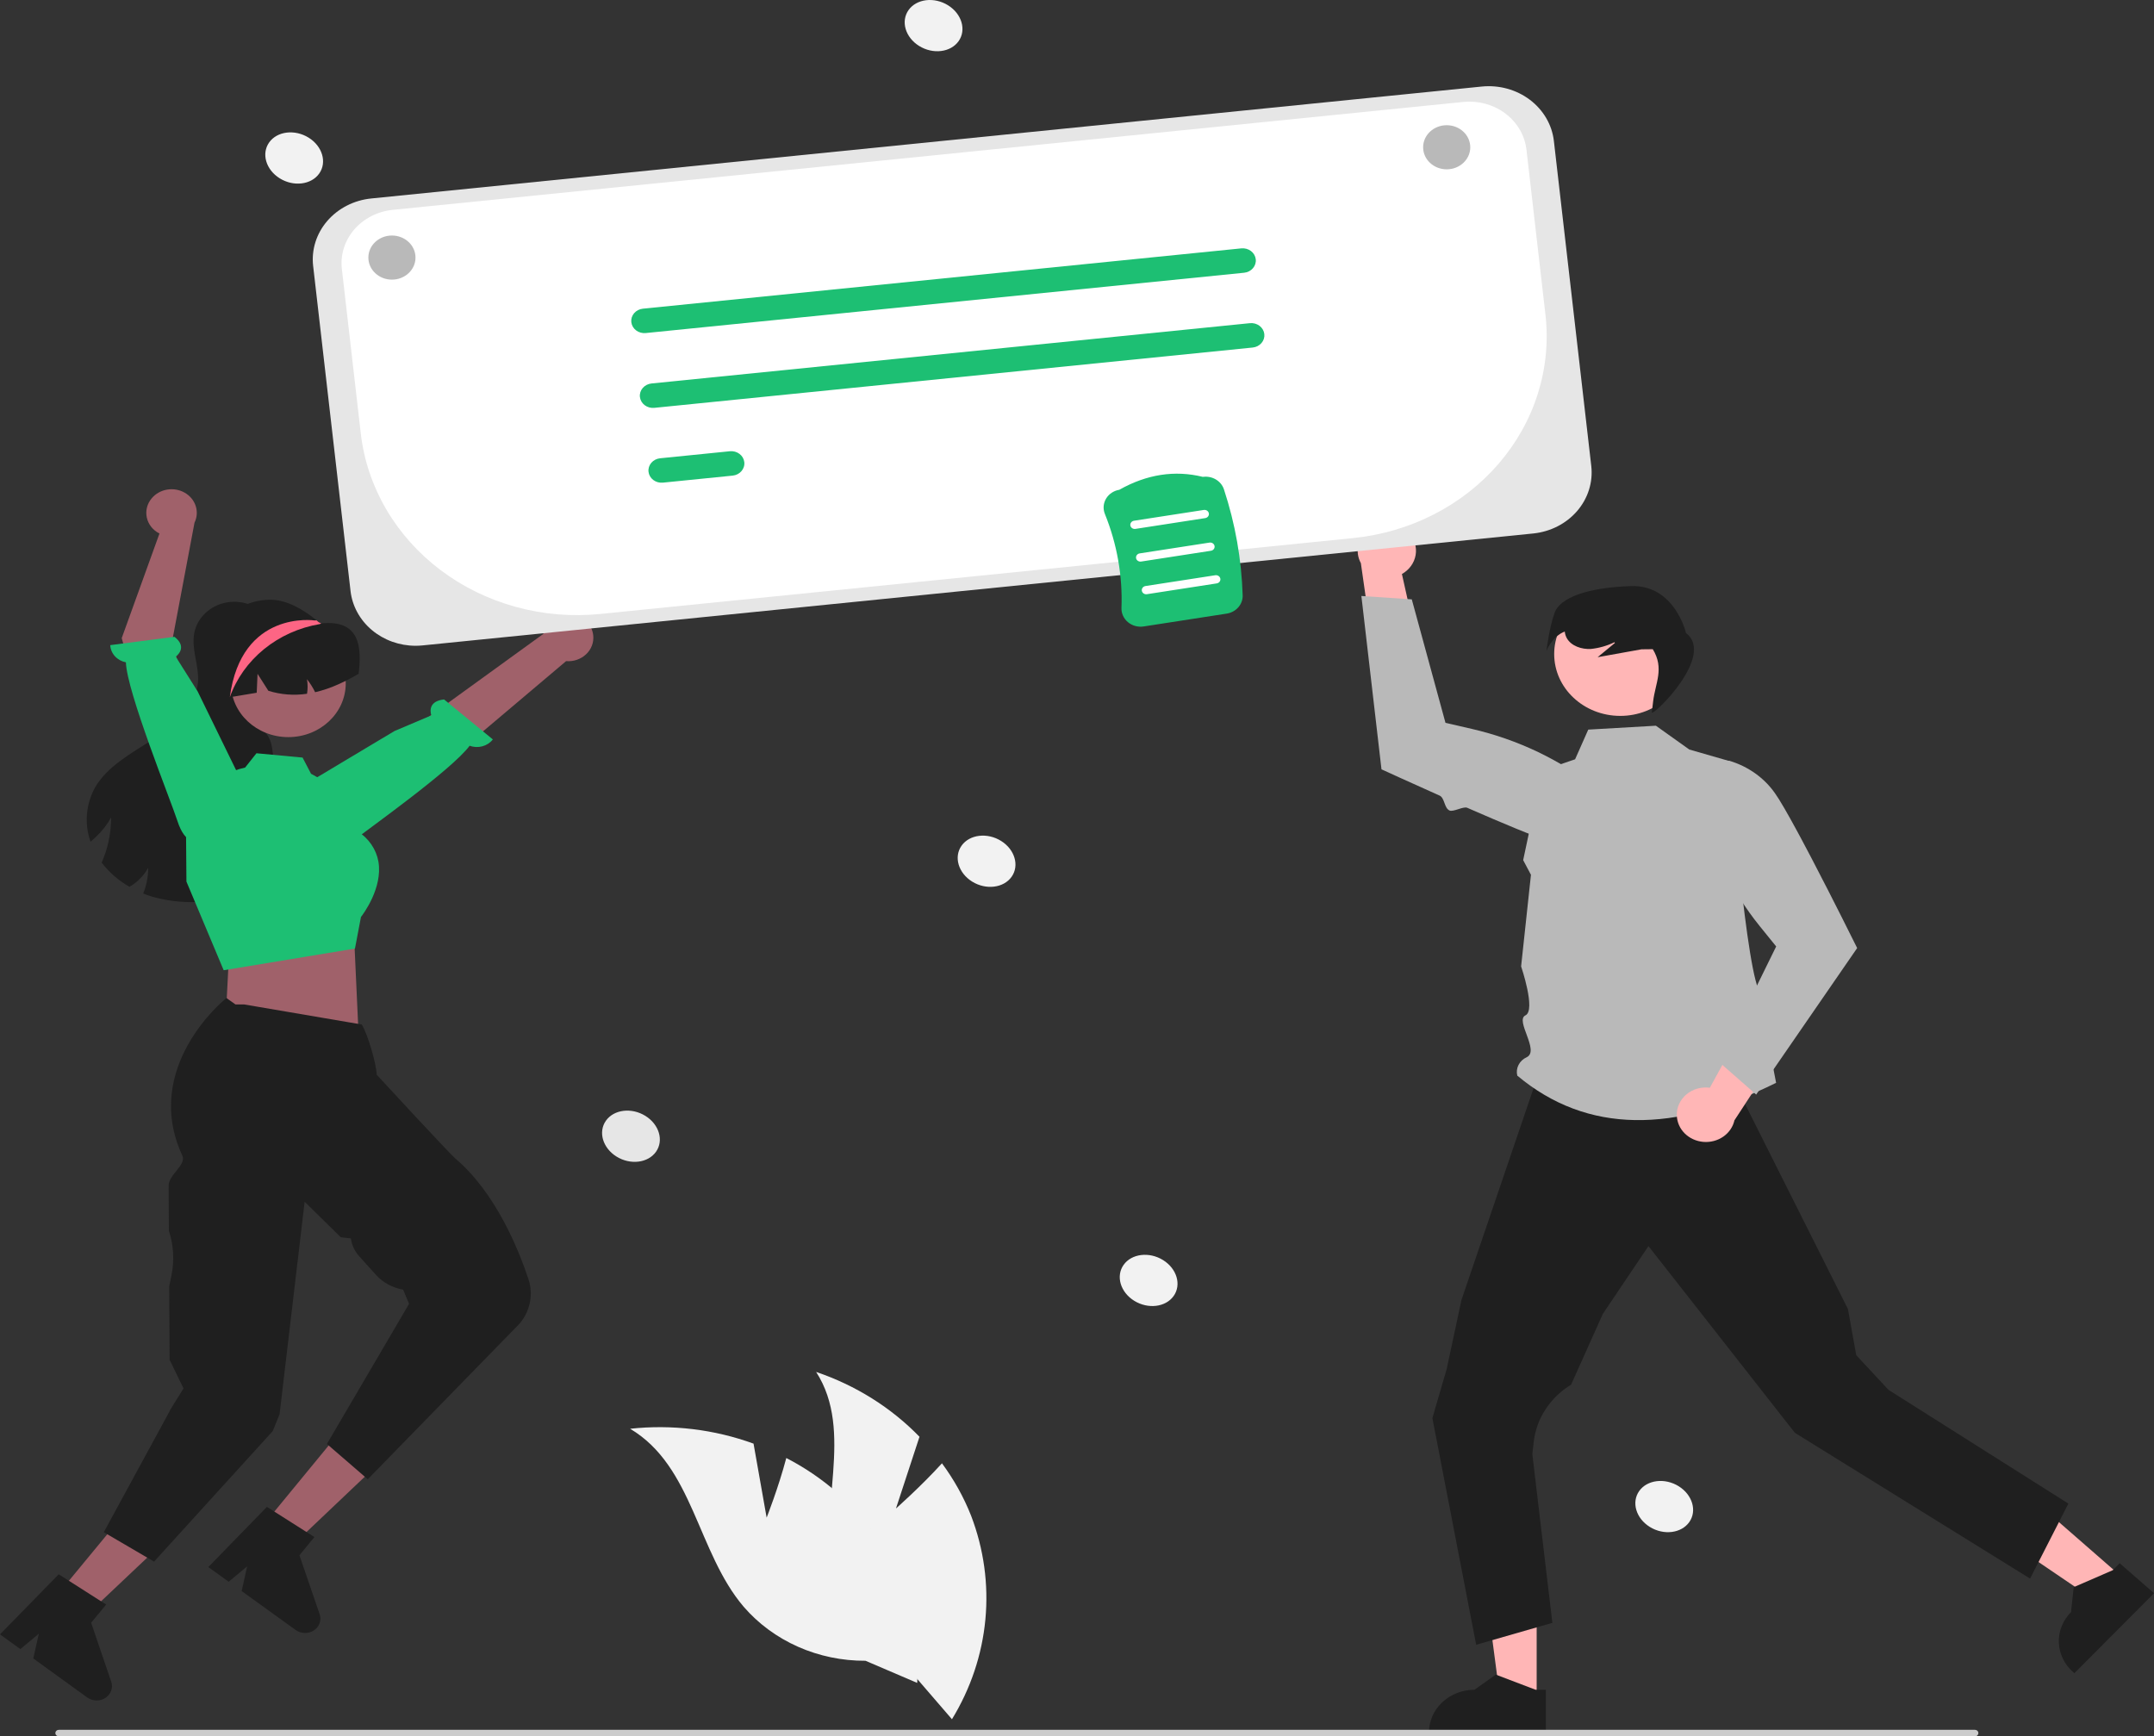 <svg width="227" height="183" viewBox="0 0 227 183" fill="none" xmlns="http://www.w3.org/2000/svg">
<rect x="0" y="0" width="227" height="183" fill="#333333" stroke="none"/>
<g clip-path="url(#clip0_125_6762)">
<path d="M94.422 158.982L96.901 151.424C93.918 148.351 90.179 146.005 86.008 144.592C90.083 150.912 86.134 159.156 87.78 166.375C88.311 168.623 89.377 170.73 90.897 172.541C92.416 174.351 94.352 175.818 96.56 176.832L100.322 181.196C102.295 177.97 103.496 174.383 103.845 170.68C104.193 166.978 103.68 163.249 102.341 159.75C101.569 157.794 100.537 155.937 99.269 154.222C97.033 156.683 94.422 158.982 94.422 158.982Z" fill="#F2F2F2"/>
<path d="M80.793 159.948L79.412 152.148C75.277 150.643 70.813 150.105 66.406 150.581C73.065 154.536 73.458 163.563 78.371 169.338C79.917 171.128 81.875 172.569 84.097 173.555C86.32 174.541 88.752 175.046 91.211 175.032L96.658 177.367C96.886 173.657 96.252 169.944 94.8 166.484C93.349 163.025 91.113 159.902 88.247 157.329C86.624 155.901 84.815 154.669 82.864 153.664C82.035 156.8 80.793 159.948 80.793 159.948Z" fill="#F2F2F2"/>
<path d="M161.941 179.256L158.121 179.256L156.305 165.467L161.941 165.468L161.941 179.256Z" fill="#FFB6B6"/>
<path d="M162.908 182.722L150.594 182.721V182.575C150.594 181.385 151.099 180.244 151.998 179.403C152.896 178.562 154.116 178.089 155.387 178.089H155.387L157.636 176.492L161.833 178.089L162.908 178.089L162.908 182.722Z" fill="#1F1F1F"/>
<path d="M223.626 166.217L221.022 168.832L209.008 160.675L212.851 156.816L223.626 166.217Z" fill="#FFB6B6"/>
<path d="M227.004 167.913L218.608 176.345L218.494 176.245C217.564 175.434 217.016 174.31 216.972 173.121C216.927 171.932 217.389 170.775 218.255 169.904L218.541 167.275L222.651 165.49L223.384 164.754L227.004 167.913Z" fill="#1F1F1F"/>
<path d="M217.977 158.468L213.94 166.37L189.153 151.008L185.547 146.409L173.724 131.329L168.918 138.468L165.573 145.93C164.483 146.596 163.565 147.479 162.885 148.518C162.204 149.556 161.778 150.722 161.638 151.933L161.485 153.255L163.598 171.037L155.566 173.346L150.953 149.457L152.461 144.281L154.014 137.014L161.83 114.053H182.747L194.744 137.957L195.621 142.827L199.022 146.482L217.977 158.468Z" fill="#1F1F1F"/>
<path d="M174.507 76.485L178.028 78.995L182.274 80.216C182.274 80.216 184.03 103.332 185.611 104.812C187.193 106.293 185.767 106.333 186.084 108.256C186.402 110.18 187.175 114.123 187.175 114.123C176.498 119.413 167.293 119.555 159.899 113.364C159.804 112.981 159.852 112.58 160.035 112.226C160.218 111.872 160.524 111.587 160.904 111.419C162.28 110.735 159.635 107.545 160.76 107.012C161.884 106.478 160.303 101.851 160.303 101.851L161.34 92.197L160.52 90.653L162.521 81.21L165.992 80.024L167.379 76.896L174.507 76.485Z" fill="#B9B9B9"/>
<path d="M176.713 117.569C176.697 117.151 176.779 116.736 176.954 116.351C177.128 115.967 177.39 115.623 177.722 115.343C178.054 115.064 178.447 114.856 178.874 114.734C179.301 114.613 179.751 114.58 180.193 114.639L185.155 105.61L187.92 110.208L182.784 118.077C182.629 118.765 182.21 119.376 181.606 119.795C181.002 120.213 180.255 120.41 179.507 120.347C178.759 120.284 178.061 119.967 177.546 119.455C177.031 118.943 176.735 118.272 176.713 117.569Z" fill="#FFB6B6"/>
<path d="M185.074 115.36L195.718 99.918L195.682 99.847C195.642 99.766 193.232 94.893 190.897 90.43C190.537 89.743 190.179 89.065 189.832 88.416C189.682 88.136 189.535 87.862 189.389 87.594C188.408 85.784 187.551 84.287 187.04 83.577C185.908 81.97 184.224 80.774 182.266 80.187L182.216 80.175L182.169 80.193C181.212 80.572 180.42 81.244 179.926 82.1C179.431 82.956 179.263 83.944 179.449 84.901C180.372 89.519 182.429 93.873 185.458 97.619L187.183 99.748L181.187 111.951L185.074 115.36Z" fill="#B9B9B9"/>
<path d="M148.474 56.169C148.767 56.484 148.983 56.856 149.106 57.257C149.229 57.659 149.257 58.081 149.187 58.493C149.117 58.906 148.952 59.299 148.702 59.645C148.452 59.991 148.125 60.282 147.742 60.497L149.961 70.436L144.72 68.493L143.416 59.353C143.073 58.727 142.988 58.005 143.175 57.325C143.363 56.644 143.811 56.051 144.435 55.658C145.058 55.266 145.814 55.101 146.558 55.195C147.303 55.29 147.984 55.636 148.474 56.169Z" fill="#FFB6B6"/>
<path d="M143.469 62.811L145.588 81.081L145.663 81.115C145.725 81.144 148.41 82.377 151.706 83.845C152.262 84.092 152.182 85.165 152.763 85.422C153.164 85.598 154.221 84.957 154.625 85.135C158.228 86.712 161.87 88.245 163.322 88.66C165.282 89.242 167.395 89.178 169.311 88.48L169.358 88.46L169.382 88.418C169.871 87.56 170.034 86.571 169.842 85.615C169.651 84.658 169.117 83.791 168.328 83.157C164.505 80.114 159.978 77.944 155.105 76.82L152.333 76.183L148.782 63.169L143.469 62.811Z" fill="#B9B9B9"/>
<path d="M170.754 75.45C174.6 75.45 177.719 72.531 177.719 68.93C177.719 65.33 174.6 62.411 170.754 62.411C166.907 62.411 163.789 65.33 163.789 68.93C163.789 72.531 166.907 75.45 170.754 75.45Z" fill="#FFB6B6"/>
<path d="M163.839 64.562C164.412 63.002 167.263 61.92 171.885 61.77C176.508 61.619 177.68 66.718 177.68 66.718C180.766 69.061 174.385 75.335 174.076 75.109L174.215 73.93C174.445 71.978 175.421 70.454 174.179 68.42L172.987 68.433C171.447 68.71 169.906 68.987 168.366 69.264L170.19 67.761L170.138 67.687C169.362 68.065 168.518 68.305 167.649 68.395C166.669 68.448 165.597 68.083 165.128 67.276C165.003 67.054 164.926 66.811 164.903 66.561C163.581 67.055 162.977 68.581 162.977 68.581C162.977 68.581 163.266 66.121 163.839 64.562Z" fill="#1F1F1F"/>
<path d="M28.062 64.953C27.968 64.841 27.866 64.734 27.758 64.633C27.784 64.599 27.811 64.562 27.837 64.528L28.062 64.953Z" fill="#1F1F1F"/>
<path d="M29.416 91.174C28.277 93.069 26.002 94.126 23.746 94.644C21.213 95.265 18.545 95.216 16.039 94.504C15.722 94.408 15.403 94.296 15.095 94.172C15.244 93.804 15.361 93.426 15.447 93.041C15.562 92.52 15.62 91.989 15.619 91.457C15.368 91.915 15.043 92.334 14.655 92.7C14.356 92.994 14.016 93.249 13.645 93.459C12.493 92.805 11.496 91.938 10.714 90.911C10.764 90.796 10.813 90.681 10.86 90.567C11.1 89.968 11.291 89.352 11.429 88.725C11.617 87.878 11.712 87.014 11.711 86.149C11.302 86.895 10.773 87.577 10.141 88.17C9.951 88.36 9.75 88.539 9.538 88.707C9.21 87.773 9.083 86.788 9.165 85.808C9.247 84.828 9.536 83.874 10.015 82.999C11.327 80.73 13.87 79.381 16.136 77.915C18.404 76.448 20.673 74.464 20.865 71.888C20.994 70.149 20.133 68.406 20.477 66.695C20.622 65.973 20.976 65.303 21.5 64.756C22.024 64.21 22.698 63.808 23.449 63.596C24.199 63.383 24.998 63.367 25.758 63.55C26.517 63.733 27.209 64.108 27.757 64.633C26.472 66.339 25.194 68.103 24.674 70.13C24.144 72.195 24.578 74.616 26.316 75.983C26.912 76.455 27.644 76.789 28.105 77.378C28.717 78.16 28.721 79.201 28.82 80.162C29.019 82.032 29.671 83.83 30.022 85.681C30.377 87.528 30.396 89.534 29.416 91.174Z" fill="#1F1F1F"/>
<path d="M6.062 168.055L9.085 170.241L19.532 160.368L15.07 157.141L6.062 168.055Z" fill="#A0616A"/>
<path d="M6.189 165.919L11.188 169.108L9.606 171.024L11.724 177.247C11.829 177.554 11.826 177.885 11.716 178.19C11.605 178.496 11.394 178.76 11.111 178.945C10.829 179.13 10.491 179.226 10.147 179.218C9.802 179.211 9.469 179.1 9.197 178.903L3.508 174.789L4.092 172.184L2.145 173.802L0 172.251L6.189 165.919Z" fill="#1F1F1F"/>
<path d="M21.398 70.461C21.398 71.566 21.688 72.655 22.241 73.631C22.795 74.608 23.597 75.442 24.576 76.06C25.554 76.679 26.68 77.063 27.855 77.18C29.029 77.296 30.216 77.14 31.312 76.727C32.407 76.313 33.377 75.654 34.137 74.808C34.897 73.962 35.423 72.954 35.669 71.873C35.916 70.791 35.875 69.67 35.55 68.607C35.226 67.544 34.627 66.572 33.808 65.776L33.773 65.744C33.716 65.687 33.658 65.63 33.597 65.576L33.596 65.576L33.595 65.576L33.595 65.575L33.594 65.574C33.519 65.509 33.444 65.444 33.366 65.382C32.097 64.339 30.312 63.207 28.491 63.207C24.505 63.207 21.398 66.73 21.398 70.461Z" fill="#1F1F1F"/>
<path d="M62.521 66.992C62.555 67.353 62.505 67.716 62.374 68.056C62.242 68.396 62.033 68.705 61.76 68.961C61.487 69.217 61.157 69.414 60.794 69.538C60.431 69.662 60.044 69.71 59.659 69.678L41.793 84.778L38.719 80.233L57.247 66.819C57.346 66.217 57.678 65.671 58.179 65.282C58.68 64.894 59.316 64.692 59.966 64.713C60.616 64.734 61.235 64.978 61.706 65.398C62.177 65.818 62.467 66.386 62.521 66.992Z" fill="#A0616A"/>
<path d="M34.157 89.336C34.157 89.336 34.821 90.485 37.092 88.71C38.91 87.29 47.619 81.122 49.495 78.595C49.923 78.754 50.396 78.775 50.839 78.654C51.281 78.534 51.669 78.279 51.939 77.93L46.799 73.716C45.261 73.882 45.294 74.849 45.454 75.398L41.576 77.043L31.562 83.033L33.66 88.513L34.157 89.336Z" fill="#1DBF73"/>
<path d="M24.458 99.924L24.084 101.593L23.766 107.75L37.764 108.47L37.33 99L35.973 96.913L24.458 99.924Z" fill="#A0616A"/>
<path d="M30.386 77.687C33.727 77.687 36.436 75.151 36.436 72.023C36.436 68.896 33.727 66.36 30.386 66.36C27.045 66.36 24.336 68.896 24.336 72.023C24.336 75.151 27.045 77.687 30.386 77.687Z" fill="#A0616A"/>
<path d="M19.647 92.912L19.609 88.204C19.608 86.511 20.221 84.867 21.346 83.54C22.472 82.214 24.045 81.284 25.808 80.902L25.83 80.897L27.027 79.388L31.887 79.843L32.778 81.547L36.3 83.511L37.656 87.591C38.244 87.958 38.745 88.434 39.128 88.99C39.511 89.546 39.769 90.17 39.883 90.823C40.344 93.575 38.285 96.33 38.04 96.645L37.409 99.972L23.681 102.239L23.57 102.253L19.647 92.912Z" fill="#1DBF73"/>
<path d="M37.795 71.014C37.089 71.432 36.357 71.81 35.602 72.145C34.837 72.49 34.035 72.761 33.211 72.954C32.975 72.47 32.687 72.01 32.35 71.581C32.437 72.089 32.439 72.607 32.357 73.116C30.991 73.322 29.592 73.215 28.28 72.802L27.141 71.014L27.055 73.01C26.111 73.171 25.17 73.323 24.226 73.481C24.17 73.488 24.113 73.5 24.061 73.509C23.474 71.035 24.306 68.31 26.154 66.661C27.071 65.851 28.216 65.301 29.454 65.076C30.692 64.851 31.974 64.96 33.148 65.39C33.297 65.446 33.45 65.508 33.596 65.573L33.596 65.574L33.596 65.575L33.597 65.576L33.599 65.576C33.685 65.616 33.758 65.712 33.854 65.703C37.987 65.272 38.12 68.273 37.795 71.014Z" fill="#1F1F1F"/>
<path d="M27.727 160.752L30.754 162.933L41.179 153.04L36.711 149.822L27.727 160.752Z" fill="#A0616A"/>
<path d="M28.129 158.814L33.134 161.993L31.556 163.913L33.688 170.131C33.794 170.438 33.791 170.769 33.682 171.075C33.572 171.38 33.361 171.645 33.079 171.831C32.797 172.016 32.459 172.113 32.115 172.106C31.77 172.099 31.437 171.989 31.164 171.792L25.467 167.688L26.045 165.083L24.101 166.705L21.953 165.158L28.129 158.814Z" fill="#1F1F1F"/>
<path d="M17.905 148.678L17.905 148.641L19.34 146.327L17.875 143.314L17.831 135.574L18.069 134.412C18.388 132.849 18.295 131.237 17.798 129.715L17.771 125.004C17.72 123.823 19.673 122.785 19.217 121.801C14.912 112.501 23.614 105.406 23.673 105.349L23.851 105.176L24.815 105.86L25.734 105.861L38.126 107.975L38.216 108.131C38.703 108.987 39.644 111.936 39.7 113.271C40.317 113.941 47.353 121.561 47.978 122.091C52.204 125.67 54.624 131.595 55.69 134.808C55.955 135.602 56.008 136.444 55.845 137.262C55.683 138.08 55.309 138.848 54.757 139.5L38.758 155.904L34.452 152.183L43.109 137.417L42.485 135.919C41.365 135.725 40.351 135.174 39.617 134.359L37.864 132.411C37.378 131.873 37.07 131.215 36.976 130.517L35.913 130.397L32.105 126.655L29.463 149.05L28.745 150.819L16.236 164.584L10.938 161.484L17.905 148.678Z" fill="#1F1F1F"/>
<path d="M15.991 52.514C15.751 52.798 15.579 53.127 15.49 53.478C15.4 53.83 15.394 54.196 15.471 54.55C15.549 54.905 15.709 55.239 15.939 55.529C16.17 55.819 16.465 56.059 16.805 56.23L12.828 67.252L16.076 78.933L21.313 76.717L18.081 67.907L20.499 55.082C20.769 54.529 20.813 53.901 20.622 53.319C20.431 52.737 20.019 52.241 19.463 51.924C18.908 51.608 18.247 51.493 17.607 51.602C16.967 51.71 16.392 52.035 15.991 52.514Z" fill="#A0616A"/>
<path d="M20.784 88.557C20.784 88.557 19.554 89.176 18.699 86.525C18.014 84.403 13.353 72.882 13.269 69.805C12.818 69.717 12.411 69.492 12.112 69.164C11.813 68.835 11.639 68.424 11.617 67.993L18.386 67.116C19.574 68.045 18.979 68.837 18.523 69.213L20.828 72.868L25.647 82.737L21.682 88.125L20.784 88.557Z" fill="#1DBF73"/>
<path d="M24.219 73.481C24.914 71.519 26.16 69.768 27.827 68.412C29.494 67.055 31.52 66.144 33.693 65.774C33.702 65.771 33.731 65.76 33.768 65.744C33.791 65.731 33.82 65.717 33.849 65.704C33.763 65.657 33.679 65.617 33.592 65.576L33.591 65.576L33.59 65.576L33.59 65.575L33.589 65.574C33.514 65.509 33.439 65.444 33.361 65.382L33.142 65.39C33.142 65.39 25.434 64.247 24.219 73.481Z" fill="#FD6584"/>
<path d="M123.685 136.589C124.526 135.405 124.028 133.711 122.573 132.805C121.117 131.898 119.255 132.123 118.414 133.306C117.573 134.49 118.071 136.185 119.526 137.091C120.982 137.997 122.844 137.773 123.685 136.589Z" fill="#F2F2F2"/>
<path d="M106.607 92.41C107.448 91.226 106.95 89.532 105.495 88.625C104.039 87.719 102.177 87.943 101.336 89.127C100.495 90.311 100.992 92.005 102.448 92.912C103.904 93.818 105.765 93.593 106.607 92.41Z" fill="#F2F2F2"/>
<path d="M178.021 160.423C178.862 159.239 178.364 157.545 176.909 156.638C175.453 155.732 173.591 155.956 172.75 157.14C171.909 158.324 172.406 160.018 173.862 160.925C175.318 161.831 177.18 161.606 178.021 160.423Z" fill="#F2F2F2"/>
<path d="M33.638 18.293C34.479 17.109 33.981 15.415 32.526 14.508C31.07 13.602 29.208 13.826 28.367 15.01C27.526 16.194 28.024 17.888 29.479 18.795C30.935 19.701 32.797 19.477 33.638 18.293Z" fill="#F2F2F2"/>
<path d="M101.021 4.341C101.862 3.158 101.364 1.463 99.909 0.557C98.453 -0.35 96.591 -0.125 95.75 1.059C94.909 2.242 95.406 3.937 96.862 4.843C98.318 5.75 100.18 5.525 101.021 4.341Z" fill="#F2F2F2"/>
<path d="M69.13 121.392C69.971 120.208 69.474 118.514 68.018 117.608C66.562 116.701 64.701 116.926 63.859 118.109C63.018 119.293 63.516 120.988 64.971 121.894C66.427 122.8 68.289 122.576 69.13 121.392Z" fill="#E6E6E6"/>
<path d="M208.121 183H6.205C6.107 183 6.013 182.963 5.944 182.898C5.875 182.833 5.836 182.746 5.836 182.654C5.836 182.562 5.875 182.474 5.944 182.41C6.013 182.345 6.107 182.308 6.205 182.308H208.121C208.219 182.308 208.313 182.344 208.383 182.409C208.452 182.474 208.491 182.562 208.491 182.654C208.491 182.746 208.452 182.834 208.383 182.899C208.313 182.964 208.219 183 208.121 183Z" fill="#CCCCCC"/>
<path d="M43.787 68.06C42.088 68.055 40.451 67.465 39.188 66.402C37.926 65.338 37.126 63.877 36.942 62.296L33 28.026C32.806 26.325 33.341 24.621 34.488 23.288C35.635 21.956 37.3 21.103 39.117 20.918L156.161 9.121C157.979 8.94 159.8 9.441 161.223 10.514C162.647 11.588 163.557 13.146 163.755 14.847L167.697 49.117C167.891 50.819 167.355 52.523 166.209 53.855C165.062 55.188 163.397 56.04 161.58 56.225L44.535 68.022C44.287 68.047 44.037 68.06 43.787 68.06Z" fill="#E6E6E6"/>
<path d="M154.87 10.712C154.65 10.712 154.431 10.723 154.212 10.745L41.388 22.117C40.599 22.197 39.834 22.421 39.138 22.777C38.441 23.133 37.827 23.614 37.329 24.192C36.831 24.771 36.46 25.435 36.237 26.148C36.013 26.861 35.942 27.608 36.027 28.346L38.02 45.673C38.342 48.474 39.251 51.189 40.693 53.661C42.136 56.134 44.085 58.316 46.429 60.084C48.773 61.851 51.465 63.169 54.353 63.962C57.241 64.756 60.268 65.009 63.261 64.707L142.595 56.711C145.578 56.41 148.469 55.562 151.102 54.216C153.736 52.869 156.06 51.051 157.942 48.863C159.825 46.676 161.229 44.163 162.073 41.468C162.918 38.773 163.188 35.948 162.867 33.156L160.866 15.763C160.707 14.378 160.007 13.096 158.9 12.164C157.794 11.232 156.359 10.715 154.87 10.712Z" fill="white"/>
<path d="M131.112 28.745L68.053 35.101C67.873 35.119 67.69 35.104 67.516 35.056C67.342 35.009 67.18 34.929 67.038 34.823C66.897 34.717 66.78 34.585 66.693 34.436C66.606 34.287 66.551 34.124 66.531 33.955C66.512 33.786 66.528 33.615 66.579 33.452C66.63 33.289 66.716 33.138 66.829 33.005C66.943 32.873 67.084 32.764 67.243 32.682C67.402 32.601 67.577 32.55 67.757 32.532L130.817 26.176C130.997 26.158 131.179 26.173 131.353 26.221C131.528 26.268 131.69 26.348 131.831 26.454C131.973 26.56 132.09 26.692 132.177 26.841C132.264 26.99 132.319 27.153 132.338 27.322C132.358 27.491 132.341 27.662 132.29 27.825C132.239 27.987 132.154 28.139 132.04 28.271C131.926 28.404 131.786 28.513 131.627 28.595C131.467 28.676 131.292 28.727 131.112 28.745Z" fill="#1DBF73"/>
<path d="M132.017 36.628L68.957 42.984C68.594 43.021 68.229 42.921 67.944 42.706C67.659 42.491 67.477 42.179 67.438 41.838C67.398 41.497 67.505 41.156 67.735 40.889C67.965 40.623 68.298 40.452 68.662 40.415L131.721 34.06C132.085 34.023 132.449 34.123 132.734 34.338C133.02 34.553 133.202 34.865 133.241 35.206C133.28 35.546 133.173 35.888 132.943 36.154C132.714 36.421 132.38 36.592 132.017 36.628Z" fill="#1DBF73"/>
<path d="M77.212 50.127L69.864 50.867C69.5 50.904 69.135 50.804 68.85 50.589C68.565 50.374 68.383 50.062 68.344 49.721C68.305 49.381 68.412 49.039 68.641 48.773C68.871 48.506 69.204 48.335 69.568 48.299L76.917 47.558C77.097 47.539 77.279 47.555 77.454 47.602C77.628 47.65 77.79 47.729 77.931 47.836C78.073 47.942 78.19 48.074 78.277 48.222C78.364 48.371 78.419 48.535 78.438 48.704C78.458 48.873 78.442 49.043 78.39 49.206C78.339 49.369 78.254 49.521 78.14 49.653C78.026 49.785 77.886 49.895 77.727 49.976C77.567 50.058 77.393 50.109 77.212 50.127Z" fill="#1DBF73"/>
<path d="M41.304 29.472C42.676 29.472 43.788 28.431 43.788 27.147C43.788 25.863 42.676 24.822 41.304 24.822C39.932 24.822 38.82 25.863 38.82 27.147C38.82 28.431 39.932 29.472 41.304 29.472Z" fill="#B9B9B9"/>
<path d="M152.461 17.846C153.832 17.846 154.945 16.805 154.945 15.521C154.945 14.237 153.832 13.196 152.461 13.196C151.089 13.196 149.977 14.237 149.977 15.521C149.977 16.805 151.089 17.846 152.461 17.846Z" fill="#B9B9B9"/>
<path d="M118.882 65.582C118.653 65.395 118.473 65.162 118.353 64.9C118.232 64.639 118.176 64.356 118.187 64.072C118.312 60.695 117.718 57.328 116.439 54.167C116.331 53.902 116.287 53.617 116.311 53.333C116.335 53.05 116.426 52.775 116.578 52.529C116.723 52.292 116.922 52.088 117.161 51.931C117.399 51.773 117.672 51.667 117.959 51.619C120.846 49.988 123.806 49.53 126.758 50.258C127.234 50.193 127.72 50.288 128.127 50.527C128.535 50.767 128.838 51.134 128.982 51.564C130.178 55.196 130.842 58.962 130.959 62.761C130.97 63.217 130.805 63.661 130.494 64.012C130.184 64.363 129.748 64.598 129.268 64.672L120.532 66.023C120.239 66.069 119.939 66.053 119.654 65.977C119.368 65.901 119.105 65.766 118.882 65.582Z" fill="#1DBF73"/>
<path d="M119.658 55.742L127.01 54.605C127.071 54.596 127.129 54.575 127.181 54.545C127.233 54.515 127.278 54.475 127.314 54.429C127.349 54.382 127.375 54.33 127.389 54.274C127.403 54.218 127.405 54.16 127.395 54.103C127.385 54.047 127.363 53.993 127.331 53.944C127.298 53.895 127.256 53.853 127.206 53.82C127.156 53.786 127.1 53.763 127.04 53.75C126.981 53.737 126.919 53.735 126.858 53.745L119.506 54.882C119.384 54.901 119.276 54.964 119.204 55.058C119.132 55.152 119.103 55.269 119.123 55.383C119.144 55.496 119.211 55.598 119.311 55.666C119.411 55.733 119.536 55.76 119.658 55.742Z" fill="white"/>
<path d="M120.261 59.183L127.614 58.046C127.736 58.027 127.845 57.964 127.917 57.87C127.988 57.776 128.018 57.659 127.997 57.545C127.977 57.431 127.91 57.329 127.809 57.261C127.709 57.194 127.584 57.167 127.462 57.186L120.11 58.323C120.049 58.332 119.991 58.352 119.939 58.383C119.887 58.413 119.842 58.452 119.806 58.499C119.77 58.545 119.745 58.598 119.731 58.654C119.717 58.71 119.715 58.768 119.725 58.824C119.735 58.881 119.757 58.935 119.789 58.984C119.822 59.032 119.864 59.075 119.914 59.108C119.964 59.141 120.02 59.165 120.08 59.178C120.139 59.191 120.201 59.193 120.261 59.183Z" fill="white"/>
<path d="M120.87 62.624L128.222 61.487C128.344 61.468 128.453 61.405 128.525 61.311C128.597 61.217 128.626 61.1 128.606 60.986C128.586 60.872 128.518 60.77 128.417 60.703C128.317 60.635 128.192 60.608 128.07 60.627L120.718 61.764C120.658 61.773 120.6 61.794 120.548 61.824C120.496 61.854 120.451 61.894 120.415 61.94C120.38 61.987 120.354 62.039 120.34 62.095C120.326 62.151 120.324 62.209 120.334 62.265C120.344 62.322 120.366 62.376 120.398 62.424C120.431 62.473 120.473 62.515 120.523 62.549C120.572 62.582 120.629 62.606 120.688 62.619C120.748 62.632 120.809 62.634 120.87 62.624Z" fill="white"/>
</g>
<defs>
<clipPath id="clip0_125_6762">
<rect width="227" height="183" fill="white"/>
</clipPath>
</defs>
</svg>
